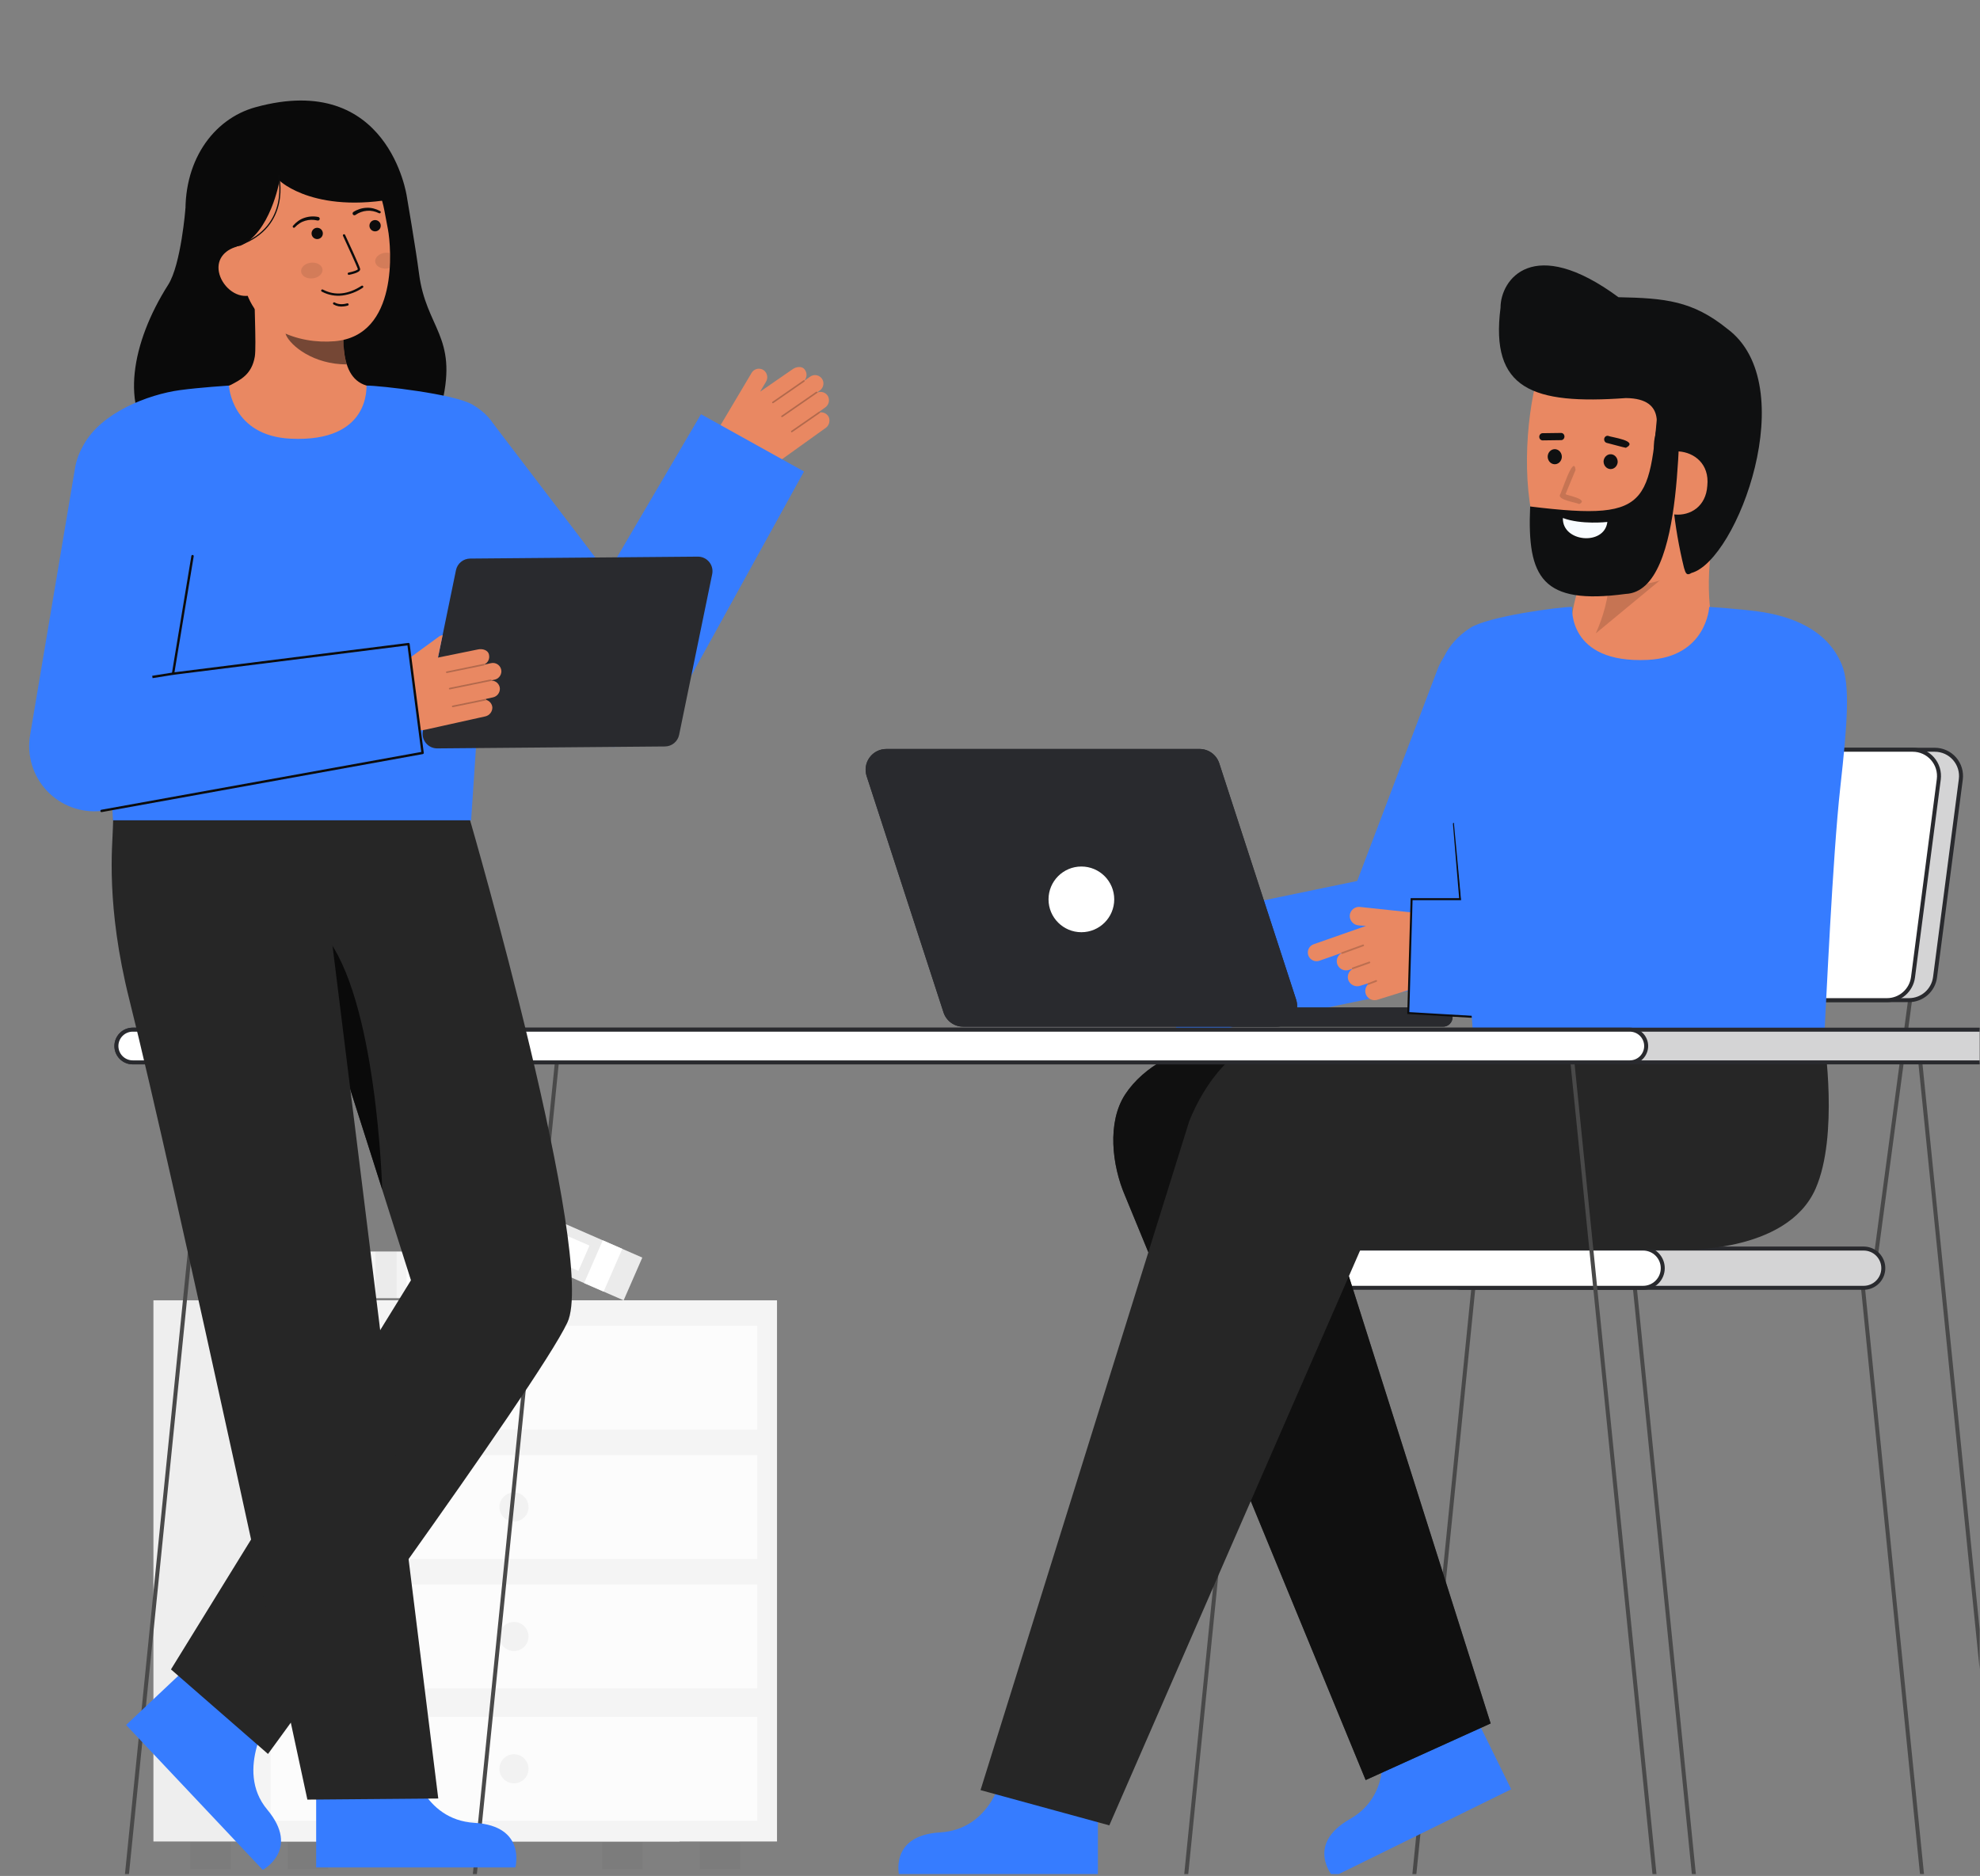 <svg viewBox="0 0 992 940" fill="none" xmlns="http://www.w3.org/2000/svg">
<rect x="0" y="0" width="992" height="940" fill="#808080" stroke="none"/>
<g clip-path="url(#clip0_608_118)">
<path d="M257.729 627.099H177.403V650.471H257.729V627.099Z" fill="#F4F4F4"/>
<path opacity="0.05" d="M198.715 627.099H188.19V650.471H198.715V627.099Z" fill="#292A2E"/>
<path d="M247.465 632.179H203.701V646.029H247.465V632.179Z" fill="white"/>
<path d="M321.8 630.148L247.163 597.549L237.808 618.968L312.445 651.566L321.8 630.148Z" fill="#F4F4F4"/>
<path opacity="0.05" d="M321.8 630.148L247.163 597.549L237.808 618.968L312.445 651.566L321.8 630.148Z" fill="#292A2E"/>
<path d="M311.777 625.77L301.997 621.499L292.642 642.917L302.422 647.188L311.777 625.77Z" fill="white"/>
<path d="M295.331 624.13L254.667 606.369L249.123 619.062L289.787 636.822L295.331 624.13Z" fill="white"/>
<path opacity="0.05" d="M321.94 923.175H301.754V936.656H321.94V923.175Z" fill="#292A2E"/>
<path opacity="0.05" d="M115.56 923.175H95.374V936.656H115.56V923.175Z" fill="#292A2E"/>
<path d="M340.444 651.567H76.87V922.719H340.444V651.567Z" fill="#F4F4F4"/>
<path opacity="0.03" d="M340.444 651.567H76.87V922.719H340.444V651.567Z" fill="#292A2E"/>
<path d="M389.288 651.567H125.714V922.719H389.288V651.567Z" fill="#F4F4F4"/>
<path opacity="0.05" d="M370.784 923.175H350.598V936.656H370.784V923.175Z" fill="#292A2E"/>
<path opacity="0.05" d="M164.404 923.175H144.218V936.656H164.404V923.175Z" fill="#292A2E"/>
<path opacity="0.7" d="M379.395 664.266H135.609V716.36H379.395V664.266Z" fill="white"/>
<path opacity="0.7" d="M379.395 729.111H135.609V781.205H379.395V729.111Z" fill="white"/>
<path opacity="0.7" d="M379.395 793.954H135.609V846.048H379.395V793.954Z" fill="white"/>
<path opacity="0.05" d="M257.502 697.602C261.528 697.602 264.791 694.339 264.791 690.313C264.791 686.288 261.528 683.024 257.502 683.024C253.476 683.024 250.213 686.288 250.213 690.313C250.213 694.339 253.476 697.602 257.502 697.602Z" fill="#292A2E"/>
<path opacity="0.05" d="M257.502 762.447C261.528 762.447 264.791 759.184 264.791 755.158C264.791 751.133 261.528 747.869 257.502 747.869C253.476 747.869 250.213 751.133 250.213 755.158C250.213 759.184 253.476 762.447 257.502 762.447Z" fill="#292A2E"/>
<path opacity="0.05" d="M257.502 827.291C261.528 827.291 264.791 824.028 264.791 820.002C264.791 815.977 261.528 812.713 257.502 812.713C253.476 812.713 250.213 815.977 250.213 820.002C250.213 824.028 253.476 827.291 257.502 827.291Z" fill="#292A2E"/>
<path opacity="0.7" d="M379.395 860.26H135.609V912.354H379.395V860.26Z" fill="white"/>
<path opacity="0.05" d="M257.502 893.596C261.528 893.596 264.791 890.333 264.791 886.307C264.791 882.282 261.528 879.018 257.502 879.018C253.476 879.018 250.213 882.282 250.213 886.307C250.213 890.333 253.476 893.596 257.502 893.596Z" fill="#292A2E"/>
<path d="M856.168 295.548C856.032 289.618 856.321 283.688 857.034 277.78C847.314 276.466 809.551 271.398 799.164 270C801.171 275.154 782.482 301 788.299 324.96C785.547 328.845 781.697 332.266 777 335H868C862.358 327.956 856.563 315.813 856.168 295.548Z" fill="#E98862"/>
<path opacity="0.15" d="M799.507 317.368L832.006 290.484L806.481 290.198C805.742 299.645 803.377 308.86 799.507 317.368Z" fill="black"/>
<path d="M868.206 248.19C863.223 287.968 827.734 296.481 795.761 293.51C752.932 289.713 761.405 184.427 781.737 163.971C802.069 143.515 861.754 156.47 869.005 190.678C872.758 208.369 870.785 232.09 868.206 248.19Z" fill="#E98862"/>
<path d="M751.781 154.196C751.754 140.163 767.977 117.317 810.864 148.927C834.387 149.39 848.028 150.743 865.334 164.704C903.365 192.783 870.314 280.873 847.436 287.097C845.095 288.604 844.527 287.378 843.714 284.564C841.16 274.163 839.332 263.57 838.246 252.874C836.848 241.754 827.606 234.684 828.723 221.367C829.114 216.712 836.047 199.656 814.589 199.463C767.749 202.844 746.534 195.017 751.781 154.196Z" fill="#0F1011"/>
<path d="M825.4 240.713C823.521 261.717 854.074 264.428 855.382 243.361C857.632 221.676 824.929 220.138 825.4 240.713Z" fill="#E98862"/>
<path d="M832.007 189.121L843.085 193.506C839.706 203.546 845.668 296.314 814.459 297.606C772.571 303.214 765.056 289.536 766.624 253.787C830.785 261.656 825.981 251.722 832.007 189.121Z" fill="#0F1011"/>
<path d="M803.408 231.012C803.361 232.008 803.675 232.984 804.282 233.734C804.89 234.485 805.743 234.95 806.663 235.031C807.582 235.112 808.494 234.803 809.206 234.17C809.918 233.536 810.374 232.628 810.477 231.637C810.524 230.641 810.211 229.665 809.603 228.915C808.996 228.165 808.142 227.7 807.223 227.618C806.304 227.537 805.392 227.846 804.679 228.48C803.967 229.113 803.511 230.021 803.408 231.012V231.012Z" fill="#0F1011"/>
<path d="M775.414 228.529C775.351 229.535 775.657 230.527 776.265 231.291C776.873 232.055 777.735 232.529 778.664 232.612C779.593 232.694 780.515 232.378 781.231 231.731C781.946 231.085 782.397 230.16 782.486 229.156C782.549 228.151 782.244 227.158 781.636 226.394C781.028 225.63 780.166 225.156 779.236 225.073C778.307 224.991 777.385 225.307 776.67 225.954C775.955 226.6 775.504 227.525 775.414 228.529V228.529Z" fill="#0F1011"/>
<path d="M772.804 220.668C772.804 220.668 782.212 220.538 782.222 220.541C782.653 220.518 783.06 220.315 783.355 219.975C783.651 219.635 783.814 219.184 783.808 218.717C783.803 218.25 783.63 217.804 783.326 217.472C783.023 217.14 782.612 216.948 782.18 216.937L772.782 217.064C772.351 217.085 771.944 217.285 771.647 217.624C771.35 217.962 771.186 218.411 771.189 218.878C771.191 219.344 771.361 219.791 771.663 220.125C771.964 220.459 772.373 220.653 772.804 220.668V220.668Z" fill="#0F1011"/>
<path d="M814.602 224.372C821.35 220.829 807.206 219.116 805.722 218.407C805.297 218.307 804.852 218.392 804.483 218.642C804.114 218.893 803.85 219.29 803.748 219.748C803.646 220.206 803.715 220.689 803.938 221.094C804.162 221.498 804.522 221.792 804.944 221.912C805.407 221.976 814.122 224.406 814.602 224.372Z" fill="#0F1011"/>
<g opacity="0.15">
<path d="M791.191 252.604C796.225 250.152 785.314 248.285 784.334 247.618L789.381 235.463C788.451 227.207 782.145 247.526 781.545 247.907C780.392 250.589 790.094 251.794 791.191 252.604Z" fill="black"/>
</g>
<path d="M805.301 261.54C805.301 261.54 792.203 263.033 783.018 259.564C782.638 271.738 803.873 273.576 805.301 261.54Z" fill="#F8FCFF"/>
<path d="M962.101 940.674L964.065 940.296L933.369 635.265L931.405 635.643L962.101 940.674Z" fill="#494949"/>
<path d="M847.803 940.674L849.767 940.296L819.072 635.265L817.108 635.643L847.803 940.674Z" fill="#494949"/>
<path d="M595.155 940.674L593.191 940.296L623.887 635.265L625.851 635.643L595.155 940.674Z" fill="#494949"/>
<path d="M709.453 940.674L707.489 940.296L738.184 635.265L740.148 635.643L709.453 940.674Z" fill="#494949"/>
<path d="M750.153 501.012L732.221 635.316L734.203 635.581L752.135 501.277L750.153 501.012Z" fill="#494949"/>
<path d="M955.975 501.011L938.043 635.315L940.025 635.58L957.957 501.276L955.975 501.011Z" fill="#494949"/>
<path d="M732.401 645.289H933.721C939.152 645.289 943.556 640.886 943.556 635.454V635.453C943.556 630.021 939.152 625.618 933.721 625.618H732.401C726.969 625.618 722.566 630.021 722.566 635.453V635.454C722.566 640.886 726.969 645.289 732.401 645.289Z" fill="#292A2E"/>
<path opacity="0.8" d="M732.401 645.289H933.721C939.152 645.289 943.556 640.886 943.556 635.454V635.453C943.556 630.021 939.152 625.618 933.721 625.618H732.401C726.969 625.618 722.566 630.021 722.566 635.453V635.454C722.566 640.886 726.969 645.289 732.401 645.289Z" fill="white"/>
<path d="M721.565 635.458C721.568 632.585 722.71 629.83 724.741 627.798C726.772 625.765 729.527 624.622 732.4 624.619H933.72C936.594 624.619 939.35 625.761 941.382 627.793C943.414 629.825 944.555 632.581 944.555 635.454C944.555 638.328 943.414 641.084 941.382 643.116C939.35 645.148 936.594 646.289 933.72 646.289H732.4C729.529 646.286 726.775 645.144 724.744 643.113C722.713 641.083 721.57 638.33 721.565 635.458ZM732.4 626.623C730.057 626.623 727.81 627.554 726.153 629.211C724.496 630.868 723.565 633.115 723.565 635.458C723.565 637.801 724.496 640.049 726.153 641.705C727.81 643.362 730.057 644.293 732.4 644.293H933.72C936.064 644.293 938.311 643.362 939.968 641.705C941.625 640.049 942.555 637.801 942.555 635.458C942.555 633.115 941.625 630.868 939.968 629.211C938.311 627.554 936.064 626.623 933.72 626.623H732.4Z" fill="#292A2E"/>
<path d="M621.906 645.289H823.226C828.657 645.289 833.061 640.886 833.061 635.454V635.453C833.061 630.021 828.657 625.618 823.226 625.618H621.906C616.474 625.618 612.071 630.021 612.071 635.453V635.454C612.071 640.886 616.474 645.289 621.906 645.289Z" fill="white"/>
<path d="M611.069 635.458C611.073 632.585 612.216 629.831 614.247 627.8C616.278 625.769 619.033 624.626 621.905 624.623H823.225C826.099 624.623 828.855 625.765 830.887 627.797C832.919 629.829 834.06 632.584 834.06 635.458C834.06 638.332 832.919 641.088 830.887 643.12C828.855 645.152 826.099 646.293 823.225 646.293H621.905C619.033 646.29 616.279 645.147 614.247 643.116C612.216 641.085 611.073 638.331 611.069 635.458ZM621.905 626.623C619.562 626.623 617.315 627.554 615.658 629.211C614.001 630.868 613.07 633.115 613.07 635.458C613.07 637.801 614.001 640.048 615.658 641.705C617.315 643.362 619.562 644.293 621.905 644.293H823.225C825.569 644.293 827.816 643.362 829.473 641.705C831.13 640.048 832.06 637.801 832.06 635.458C832.06 633.115 831.13 630.868 829.473 629.211C827.816 627.554 825.569 626.623 823.225 626.623H621.905Z" fill="#292A2E"/>
<path d="M761.189 501.149H956.436C959.628 501.149 962.711 499.988 965.11 497.881C967.509 495.775 969.059 492.868 969.471 489.702L982.385 390.522C982.627 388.668 982.47 386.784 981.925 384.996C981.381 383.207 980.461 381.556 979.227 380.151C977.994 378.746 976.475 377.621 974.772 376.85C973.069 376.079 971.221 375.68 969.351 375.68H774.1C770.908 375.68 767.825 376.842 765.426 378.949C763.027 381.055 761.477 383.963 761.065 387.128L748.15 486.307C747.909 488.161 748.066 490.046 748.61 491.835C749.155 493.623 750.076 495.275 751.31 496.68C752.544 498.085 754.063 499.21 755.767 499.981C757.471 500.751 759.319 501.15 761.189 501.149Z" fill="#292A2E"/>
<path opacity="0.8" d="M761.189 501.149H956.436C959.628 501.149 962.711 499.988 965.11 497.881C967.509 495.775 969.059 492.868 969.471 489.702L982.385 390.522C982.627 388.668 982.47 386.784 981.925 384.996C981.381 383.207 980.461 381.556 979.227 380.151C977.994 378.746 976.475 377.621 974.772 376.85C973.069 376.079 971.221 375.68 969.351 375.68H774.1C770.908 375.68 767.825 376.842 765.426 378.949C763.027 381.055 761.477 383.963 761.065 387.128L748.15 486.307C747.909 488.161 748.066 490.046 748.61 491.835C749.155 493.623 750.076 495.275 751.31 496.68C752.544 498.085 754.063 499.21 755.767 499.981C757.471 500.751 759.319 501.15 761.189 501.149Z" fill="white"/>
<path d="M750.561 497.338C749.233 495.827 748.243 494.05 747.657 492.126C747.071 490.201 746.902 488.174 747.161 486.179L760.076 386.999C760.527 383.596 762.196 380.472 764.775 378.207C767.354 375.941 770.667 374.688 774.1 374.68H969.351C971.363 374.68 973.351 375.109 975.184 375.939C977.017 376.768 978.652 377.979 979.979 379.491C981.307 381.003 982.296 382.78 982.882 384.704C983.468 386.629 983.637 388.656 983.377 390.651L970.462 489.831C970.012 493.234 968.342 496.359 965.762 498.624C963.183 500.889 959.869 502.142 956.436 502.149H761.189C759.177 502.149 757.189 501.72 755.356 500.89C753.523 500.061 751.889 498.85 750.561 497.338ZM774.1 376.68C771.153 376.688 768.309 377.764 766.095 379.709C763.881 381.654 762.448 384.337 762.061 387.258L749.146 486.438C748.923 488.151 749.068 489.892 749.571 491.544C750.074 493.196 750.924 494.722 752.064 496.02C753.204 497.318 754.607 498.357 756.181 499.07C757.754 499.782 759.462 500.15 761.189 500.15H956.436C959.384 500.144 962.229 499.069 964.444 497.124C966.658 495.179 968.092 492.496 968.479 489.574L981.393 390.394C981.616 388.681 981.471 386.941 980.968 385.288C980.465 383.636 979.616 382.11 978.476 380.812C977.336 379.514 975.933 378.474 974.359 377.762C972.786 377.05 971.078 376.681 969.351 376.681L774.1 376.68Z" fill="#292A2E"/>
<path d="M750.149 501.149H945.401C948.593 501.149 951.676 499.988 954.075 497.881C956.474 495.775 958.024 492.868 958.436 489.702L971.351 390.522C971.592 388.668 971.435 386.784 970.891 384.996C970.346 383.207 969.426 381.556 968.193 380.151C966.959 378.746 965.44 377.621 963.737 376.85C962.034 376.079 960.186 375.68 958.316 375.68H763.064C759.872 375.68 756.789 376.842 754.39 378.949C751.992 381.055 750.442 383.963 750.03 387.128L737.115 486.307C736.874 488.161 737.03 490.045 737.575 491.833C738.119 493.622 739.039 495.274 740.273 496.678C741.506 498.083 743.025 499.208 744.728 499.979C746.431 500.75 748.28 501.149 750.149 501.149Z" fill="white"/>
<path d="M739.521 497.338C738.193 495.827 737.203 494.05 736.617 492.125C736.031 490.201 735.862 488.174 736.121 486.179L749.036 386.999C749.487 383.596 751.157 380.472 753.736 378.206C756.315 375.941 759.629 374.688 763.062 374.68H958.311C960.323 374.68 962.311 375.109 964.144 375.939C965.977 376.768 967.611 377.979 968.939 379.491C970.266 381.003 971.256 382.78 971.842 384.704C972.428 386.629 972.597 388.656 972.337 390.651L959.423 489.831C958.972 493.234 957.303 496.357 954.724 498.622C952.146 500.887 948.833 502.14 945.401 502.149H750.149C748.137 502.149 746.149 501.72 744.316 500.89C742.483 500.061 740.848 498.85 739.521 497.338ZM763.064 376.68C760.116 376.687 757.271 377.763 755.056 379.708C752.842 381.653 751.408 384.336 751.021 387.258L738.106 486.438C737.883 488.151 738.028 489.892 738.531 491.544C739.034 493.196 739.884 494.722 741.024 496.02C742.164 497.318 743.567 498.357 745.141 499.07C746.714 499.782 748.422 500.15 750.149 500.15H945.401C948.348 500.144 951.194 499.069 953.408 497.124C955.623 495.179 957.057 492.496 957.444 489.574L970.359 390.395C970.582 388.682 970.437 386.942 969.934 385.289C969.431 383.637 968.581 382.111 967.441 380.813C966.301 379.515 964.898 378.475 963.324 377.762C961.751 377.05 960.043 376.681 958.316 376.681L763.064 376.68Z" fill="#292A2E"/>
<path d="M502.375 888.835C502.375 888.835 497.013 916.628 470.991 918.177C444.969 919.726 450.611 940.457 450.611 940.457H550.055V890.773L502.375 888.835Z" fill="#367CFF"/>
<path d="M691.563 871.287C691.563 871.287 699.02 898.593 676.353 911.47C653.686 924.347 667.9 940.458 667.9 940.458L757.133 896.558L735.2 851.979L691.563 871.287Z" fill="#367CFF"/>
<path d="M746.831 863.574L671.581 626.184H807.981C835.381 626.184 846.803 602.949 846.803 575.551C846.803 548.153 819.868 524.135 792.469 524.135H608.379C591.668 524.135 572.93 534.355 563.759 548.325C554.588 562.295 557.066 583.942 563.711 599.276L684.211 891.943" fill="#262626"/>
<path opacity="0.8" d="M746.831 863.574L671.581 626.184H807.981C835.381 626.184 846.803 602.949 846.803 575.551C846.803 548.153 819.868 524.135 792.469 524.135H608.379C591.668 524.135 572.93 534.355 563.759 548.325C554.588 562.295 557.066 583.942 563.711 599.276L684.211 891.943" fill="#0A0A0A"/>
<path d="M555.774 914.646L681.593 626.184L846.802 626.173C885.513 623.138 903.242 601.923 902.678 574.531C902.122 547.486 888.428 520.773 861.505 520.773H638.836C618.916 521.182 603.244 543.196 595.854 561.698L491.254 896.986" fill="#262626"/>
<path d="M913.949 521.104C913.949 521.104 921.286 568.95 909.656 595.551C895.137 628.761 840.709 626.174 840.709 626.174L843.776 520.774L913.949 521.104Z" fill="#262626"/>
<path d="M591.121 520.163L707.821 495.981C712.683 494.974 717.214 492.756 720.992 489.533C724.77 486.31 727.675 482.186 729.437 477.543L775.337 356.59C776.734 352.96 777.401 349.09 777.298 345.201C777.196 341.313 776.326 337.483 774.739 333.932C773.152 330.381 770.879 327.178 768.05 324.508C765.222 321.837 761.893 319.752 758.257 318.372C754.62 316.992 750.747 316.344 746.859 316.466C742.971 316.587 739.145 317.475 735.602 319.079C732.058 320.683 728.866 322.972 726.21 325.813C723.553 328.655 721.484 331.993 720.122 335.636L679.97 441.436L579.138 462.333C579.138 462.333 589.101 520.582 591.121 520.163Z" fill="#367CFF"/>
<path d="M733 468.017H733.042C733.174 468.006 733.296 467.943 733.382 467.842C733.467 467.74 733.509 467.609 733.498 467.477L728.94 412.723C728.936 412.657 728.919 412.593 728.89 412.534C728.86 412.474 728.819 412.422 728.769 412.379C728.718 412.336 728.66 412.304 728.597 412.285C728.533 412.265 728.467 412.259 728.401 412.266C728.336 412.272 728.272 412.29 728.214 412.32C728.155 412.35 728.103 412.391 728.061 412.442C728.018 412.492 727.986 412.55 727.966 412.612C727.946 412.675 727.939 412.741 727.944 412.806L732.5 467.558C732.51 467.684 732.568 467.801 732.66 467.886C732.753 467.971 732.874 468.018 733 468.017Z" fill="#0C0C0C"/>
<path d="M649.377 500.879L610.853 382.458C610.177 380.378 608.86 378.564 607.09 377.278C605.32 375.992 603.188 375.298 601 375.297H444.044C442.408 375.297 440.795 375.684 439.338 376.427C437.88 377.17 436.619 378.248 435.657 379.571C434.696 380.895 434.061 382.428 433.806 384.044C433.55 385.66 433.681 387.314 434.187 388.869L472.712 507.292C473.389 509.374 474.707 511.187 476.478 512.473C478.249 513.759 480.381 514.452 482.569 514.451H639.52C641.156 514.451 642.769 514.064 644.227 513.321C645.685 512.578 646.946 511.501 647.908 510.177C648.869 508.853 649.503 507.321 649.759 505.705C650.014 504.089 649.884 502.435 649.377 500.879Z" fill="#292A2E"/>
<path d="M649.377 500.879L610.853 382.458C610.177 380.378 608.86 378.564 607.09 377.278C605.32 375.992 603.188 375.298 601 375.297H444.044C442.408 375.297 440.795 375.684 439.338 376.427C437.88 377.17 436.619 378.248 435.657 379.571C434.696 380.895 434.061 382.428 433.806 384.044C433.55 385.66 433.681 387.314 434.187 388.869L472.712 507.292C473.389 509.374 474.707 511.187 476.478 512.473C478.249 513.759 480.381 514.452 482.569 514.451H639.52C641.156 514.451 642.769 514.064 644.227 513.321C645.685 512.578 646.946 511.501 647.908 510.177C648.869 508.853 649.503 507.321 649.759 505.705C650.014 504.089 649.884 502.435 649.377 500.879Z" fill="#292A2E"/>
<path d="M723.015 504.848H617.951C615.333 504.848 613.211 506.971 613.211 509.588V509.71C613.211 512.328 615.333 514.45 617.951 514.45H723.015C725.633 514.45 727.755 512.328 727.755 509.71V509.588C727.755 506.971 725.633 504.848 723.015 504.848Z" fill="#292A2E"/>
<path d="M723.015 504.848H617.951C615.333 504.848 613.211 506.971 613.211 509.588V509.71C613.211 512.328 615.333 514.45 617.951 514.45H723.015C725.633 514.45 727.755 512.328 727.755 509.71V509.588C727.755 506.971 725.633 504.848 723.015 504.848Z" fill="#292A2E"/>
<path d="M541.782 467.112C550.873 467.112 558.243 459.743 558.243 450.651C558.243 441.56 550.873 434.19 541.782 434.19C532.691 434.19 525.321 441.56 525.321 450.651C525.321 459.743 532.691 467.112 541.782 467.112Z" fill="white"/>
<path d="M658.159 473.138L684.38 463.947L680.616 463.687C679.403 463.579 678.275 463.014 677.462 462.107C676.649 461.2 676.211 460.017 676.236 458.799C676.271 458.171 676.434 457.557 676.714 456.994C676.994 456.43 677.386 455.93 677.866 455.523C678.346 455.117 678.903 454.812 679.505 454.628C680.106 454.444 680.739 454.384 681.364 454.452L727.755 459.382L726.55 474.29C726.176 478.92 724.427 483.333 721.528 486.963C718.63 490.593 714.713 493.275 710.28 494.664L690.19 500.922C689.153 501.268 688.028 501.244 687.005 500.856C685.983 500.467 685.127 499.737 684.581 498.789C684.107 497.923 683.922 496.928 684.053 495.949C684.183 494.97 684.624 494.059 685.309 493.348C685.248 493.303 685.2 493.243 685.17 493.173C685.146 493.107 685.139 493.036 685.149 492.966C685.159 492.896 685.186 492.83 685.228 492.773L681.528 493.934C680.373 494.322 679.114 494.257 678.005 493.752C676.896 493.247 676.021 492.34 675.555 491.214C675.175 490.193 675.167 489.071 675.532 488.044C675.898 487.018 676.615 486.153 677.555 485.603C677.512 485.58 677.473 485.549 677.441 485.511L675.919 485.988C674.881 486.337 673.754 486.315 672.729 485.927C671.705 485.539 670.847 484.808 670.3 483.858C669.725 482.808 669.579 481.576 669.892 480.42C670.205 479.264 670.953 478.274 671.98 477.658C671.972 477.628 671.967 477.596 671.966 477.564L661.046 481.392C660.505 481.582 659.931 481.663 659.359 481.631C658.786 481.599 658.225 481.455 657.708 481.206C656.664 480.704 655.862 479.808 655.479 478.714C655.096 477.621 655.163 476.42 655.665 475.376C656.167 474.332 657.064 473.53 658.157 473.147L658.159 473.138Z" fill="#E98862"/>
<path opacity="0.2" d="M672.4 477.982C672.451 477.982 672.501 477.973 672.549 477.956L683.111 474.115C683.165 474.095 683.214 474.065 683.256 474.027C683.298 473.988 683.332 473.941 683.356 473.889C683.38 473.837 683.394 473.781 683.396 473.724C683.398 473.667 683.389 473.61 683.37 473.556C683.35 473.502 683.32 473.453 683.281 473.411C683.243 473.369 683.196 473.335 683.144 473.311C683.092 473.287 683.036 473.273 682.979 473.271C682.922 473.269 682.864 473.277 682.811 473.297L672.248 477.138C672.151 477.173 672.071 477.241 672.019 477.329C671.968 477.418 671.95 477.522 671.968 477.623C671.985 477.724 672.038 477.815 672.117 477.881C672.195 477.946 672.294 477.982 672.397 477.982H672.4Z" fill="#0A0A0A"/>
<path opacity="0.2" d="M677.737 485.658C677.787 485.658 677.837 485.65 677.883 485.633L686.208 482.678C686.263 482.66 686.314 482.631 686.358 482.593C686.402 482.555 686.438 482.509 686.463 482.457C686.489 482.405 686.504 482.348 686.507 482.29C686.51 482.232 686.502 482.174 686.483 482.12C686.464 482.065 686.434 482.015 686.395 481.972C686.356 481.929 686.308 481.895 686.256 481.87C686.203 481.846 686.146 481.832 686.088 481.83C686.03 481.828 685.973 481.838 685.918 481.858L677.592 484.813C677.496 484.847 677.414 484.915 677.362 485.003C677.311 485.092 677.292 485.196 677.309 485.297C677.326 485.398 677.379 485.49 677.457 485.556C677.536 485.622 677.635 485.658 677.737 485.658Z" fill="#0A0A0A"/>
<path opacity="0.2" d="M685.577 493.458C685.63 493.458 685.683 493.448 685.732 493.429L689.632 491.942C689.74 491.901 689.827 491.819 689.874 491.713C689.921 491.608 689.925 491.488 689.883 491.38C689.842 491.272 689.76 491.185 689.654 491.138C689.549 491.091 689.429 491.088 689.321 491.129L685.421 492.617C685.327 492.654 685.248 492.722 685.198 492.811C685.149 492.899 685.131 493.002 685.15 493.102C685.168 493.202 685.221 493.292 685.299 493.357C685.377 493.422 685.475 493.458 685.576 493.458H685.577Z" fill="#0A0A0A"/>
<path d="M707.223 450.558L817.223 450.484L858.839 348.972L920.916 375.072L868.994 495.552L868.487 496.752C865.946 502.608 861.668 507.542 856.23 510.885C850.792 514.229 844.459 515.82 838.087 515.444L705.559 507.614L707.223 450.558Z" fill="#367CFF"/>
<path d="M839.91 515.996C846.077 515.985 852.107 514.178 857.263 510.796C862.419 507.414 866.479 502.602 868.945 496.95L869.453 495.75L913.693 393.094L912.775 392.694L868.025 496.558C865.514 502.311 861.301 507.156 855.954 510.444C850.607 513.731 844.382 515.302 838.115 514.945L706.072 507.145L707.708 451.062L817.557 450.988L849.557 372.936L848.631 372.557L816.888 449.988L706.738 450.063L705.045 508.086L705.53 508.115L838.058 515.944C838.675 515.978 839.3 515.996 839.91 515.996Z" fill="#0C0C0C"/>
<path d="M726.101 387.305C727.448 403.138 737.001 501.915 738.301 521.417H913.873C914.882 503.828 918.157 429.151 921.983 394.756C925.634 361.934 926.959 343.204 922.753 333.005C915.335 315.015 896.772 308.542 880.782 306.377C871.019 305.056 856.334 304.108 856.334 304.108C856.334 304.108 855.091 329.258 825.442 330.658C785.083 332.558 787.778 304.105 787.578 304.105C781.04 304.105 745.45 308.86 736.551 314.66C723.982 322.853 720.267 334.017 720.12 344.274C719.951 356.088 724.569 369.349 726.101 387.305Z" fill="#367CFF"/>
<path d="M278.827 524.038L236.67 941.387L238.66 941.588L280.817 524.239L278.827 524.038Z" fill="#494949"/>
<path d="M962.263 524.033L960.273 524.234L1002.46 941.581L1004.45 941.379L962.263 524.033Z" fill="#494949"/>
<path d="M787.965 524.033L785.976 524.235L828.162 941.581L830.152 941.38L787.965 524.033Z" fill="#494949"/>
<path d="M104.529 524.037L62.372 941.386L64.362 941.587L106.519 524.238L104.529 524.037Z" fill="#494949"/>
<path d="M66.512 532.329L997.515 532.329C1002.04 532.329 1005.71 528.661 1005.71 524.136C1005.71 519.61 1002.04 515.942 997.515 515.942L66.512 515.942C61.987 515.942 58.318 519.61 58.318 524.136C58.318 528.661 61.987 532.329 66.512 532.329Z" fill="#292A2E"/>
<path opacity="0.8" d="M66.512 532.329L997.515 532.329C1002.04 532.329 1005.71 528.661 1005.71 524.136C1005.71 519.61 1002.04 515.942 997.515 515.942L66.512 515.942C61.987 515.942 58.318 519.61 58.318 524.136C58.318 528.661 61.987 532.329 66.512 532.329Z" fill="white"/>
<path d="M57.317 524.135C57.319 521.697 58.288 519.36 60.012 517.636C61.736 515.912 64.073 514.943 66.511 514.941H997.511C999.95 514.941 1002.29 515.91 1004.01 517.634C1005.74 519.358 1006.71 521.697 1006.71 524.135C1006.71 526.574 1005.74 528.912 1004.01 530.636C1002.29 532.361 999.95 533.329 997.511 533.329H66.511C64.073 533.328 61.736 532.358 60.012 530.635C58.288 528.911 57.319 526.573 57.317 524.135ZM66.511 516.941C64.603 516.941 62.774 517.699 61.425 519.048C60.075 520.397 59.317 522.227 59.317 524.135C59.317 526.043 60.075 527.873 61.425 529.222C62.774 530.571 64.603 531.329 66.511 531.329H997.511C999.419 531.329 1001.25 530.571 1002.6 529.222C1003.95 527.873 1004.71 526.043 1004.71 524.135C1004.71 522.227 1003.95 520.397 1002.6 519.048C1001.25 517.699 999.419 516.941 997.511 516.941H66.511Z" fill="#292A2E"/>
<path d="M66.512 532.329L816.554 532.329C821.079 532.329 824.748 528.661 824.748 524.136C824.748 519.61 821.079 515.942 816.554 515.942L66.512 515.942C61.987 515.942 58.318 519.61 58.318 524.136C58.318 528.661 61.987 532.329 66.512 532.329Z" fill="white"/>
<path d="M57.317 524.135C57.319 521.697 58.288 519.36 60.012 517.636C61.736 515.912 64.073 514.943 66.511 514.941H816.554C818.993 514.941 821.331 515.91 823.055 517.634C824.78 519.358 825.748 521.697 825.748 524.135C825.748 526.574 824.78 528.912 823.055 530.636C821.331 532.361 818.993 533.329 816.554 533.329H66.511C64.073 533.328 61.736 532.358 60.012 530.635C58.288 528.911 57.319 526.573 57.317 524.135ZM66.511 516.941C64.603 516.941 62.774 517.699 61.425 519.048C60.075 520.397 59.317 522.227 59.317 524.135C59.317 526.043 60.075 527.873 61.425 529.222C62.774 530.571 64.603 531.329 66.511 531.329H816.554C818.462 531.329 820.292 530.571 821.641 529.222C822.99 527.873 823.748 526.043 823.748 524.135C823.748 522.227 822.99 520.397 821.641 519.048C820.292 517.699 818.462 516.941 816.554 516.941H66.511Z" fill="#292A2E"/>
<path d="M136.034 858.8C136.034 858.8 117.097 886.671 133.881 906.737C150.665 926.803 131.645 936.955 131.645 936.955L63.183 864.346L99.457 830.141L136.034 858.8Z" fill="#367CFF"/>
<path d="M235.414 410.676C235.414 410.676 299.337 630.537 284.271 662.676C269.459 694.276 134.271 878.867 134.271 878.867L85.654 836.5L205.893 641.506C205.893 641.506 170.3 528.9 151.057 469.845C139.457 434.245 119.939 435.379 118.085 397.983L235.414 410.676Z" fill="#262626"/>
<path d="M164.635 658.526L180.448 640.519L176.332 746.223L158.708 762.974L164.635 658.526Z" fill="#0A0A0A"/>
<path d="M162.016 503.69C162.016 503.69 154.445 458.749 162.542 468.375C188.871 499.675 191.492 595.993 191.492 595.993L162.016 503.69Z" fill="#0A0A0A"/>
<path d="M206.248 883.943C206.248 883.943 211.629 911.834 237.748 913.388C263.867 914.942 258.199 935.746 258.199 935.746H158.4V885.888L206.248 883.943Z" fill="#367CFF"/>
<path d="M57.249 405.167C57.249 405.167 56.807 403.112 56.549 415.128C56.364 423.613 52.918 453.646 64.832 501.016C87.15 589.767 154 901.743 154 901.743L219.575 901.192L157.735 402.44L57.249 405.167Z" fill="#262626"/>
<path d="M56.234 405.527L56.02 405.539C56.02 405.539 56.175 401.408 56.234 405.527Z" fill="#333333"/>
<path d="M415.191 208.936C414.797 208.155 414.169 207.515 413.396 207.105C412.622 206.696 411.74 206.536 410.872 206.649C410.88 206.572 410.863 206.494 410.824 206.427C410.784 206.375 410.731 206.335 410.67 206.31C410.609 206.285 410.542 206.277 410.477 206.286L413.407 204.186C414.283 203.586 414.912 202.689 415.178 201.661C415.445 200.633 415.331 199.544 414.857 198.594C414.358 197.67 413.534 196.965 412.544 196.615C411.554 196.265 410.469 196.295 409.5 196.7C409.507 196.659 409.479 196.619 409.473 196.577L410.673 195.714C411.497 195.145 412.098 194.31 412.376 193.348C412.654 192.387 412.591 191.359 412.198 190.439C411.94 189.867 411.558 189.36 411.08 188.953C410.602 188.547 410.039 188.252 409.433 188.089C408.827 187.927 408.193 187.901 407.575 188.013C406.958 188.125 406.373 188.373 405.863 188.739L403.086 190.73C403.078 190.713 403.086 190.694 403.075 190.679C403.064 190.664 403.034 190.658 403.018 190.641C403.656 189.924 404.031 189.011 404.081 188.052C404.132 187.094 403.856 186.147 403.297 185.366C401.986 183.256 398.959 183.687 397.163 184.974L380.815 196.267L383.737 191.347C384.326 190.4 384.533 189.266 384.317 188.172C384.101 187.079 383.478 186.108 382.574 185.456C382.096 185.136 381.557 184.916 380.991 184.811C380.425 184.706 379.844 184.717 379.282 184.844C378.721 184.971 378.191 185.211 377.726 185.55C377.26 185.888 376.868 186.318 376.574 186.813L360.627 213.67C358.755 216.821 358.186 220.577 359.04 224.142C359.894 227.706 362.104 230.796 365.2 232.757C368.791 235.031 372.98 236.181 377.229 236.059C381.478 235.937 385.593 234.548 389.048 232.072L413.736 214.377C414.556 213.767 415.146 212.897 415.41 211.91C415.674 210.922 415.597 209.874 415.191 208.936Z" fill="#E98862"/>
<g opacity="0.25">
<path d="M386.912 201.886C386.972 201.969 387.062 202.025 387.163 202.042C387.264 202.059 387.367 202.036 387.451 201.978L402.984 191.219C403.026 191.19 403.062 191.152 403.09 191.109C403.118 191.066 403.137 191.018 403.146 190.967C403.155 190.916 403.154 190.865 403.143 190.814C403.133 190.764 403.112 190.717 403.083 190.674C403.053 190.632 403.016 190.596 402.973 190.568C402.93 190.541 402.881 190.521 402.831 190.512C402.78 190.503 402.728 190.504 402.678 190.515C402.628 190.526 402.58 190.547 402.538 190.576L387.005 201.335C386.963 201.364 386.927 201.401 386.899 201.444C386.871 201.487 386.852 201.536 386.842 201.586C386.833 201.637 386.834 201.689 386.845 201.739C386.855 201.789 386.876 201.837 386.905 201.879L386.912 201.886Z" fill="#0C0C0C"/>
</g>
<g opacity="0.25">
<path d="M391.469 208.868C391.529 208.95 391.619 209.006 391.72 209.023C391.82 209.04 391.924 209.017 392.008 208.959L409.343 196.952C409.385 196.923 409.421 196.885 409.449 196.842C409.477 196.799 409.496 196.751 409.505 196.701C409.515 196.65 409.514 196.598 409.503 196.548C409.492 196.498 409.472 196.45 409.443 196.408C409.381 196.325 409.291 196.269 409.19 196.251C409.089 196.232 408.985 196.253 408.899 196.308L391.564 208.315C391.521 208.344 391.485 208.381 391.457 208.424C391.429 208.467 391.41 208.516 391.401 208.566C391.392 208.617 391.392 208.668 391.403 208.719C391.414 208.769 391.435 208.817 391.464 208.859L391.469 208.868Z" fill="#0C0C0C"/>
</g>
<g opacity="0.25">
<path d="M396.359 216.458C396.42 216.54 396.51 216.596 396.61 216.613C396.711 216.63 396.814 216.607 396.898 216.549L410.726 206.972C410.812 206.913 410.87 206.822 410.888 206.72C410.907 206.618 410.884 206.513 410.825 206.427C410.766 206.342 410.675 206.284 410.573 206.265C410.471 206.247 410.366 206.27 410.28 206.329L396.452 215.906C396.41 215.935 396.374 215.972 396.346 216.015C396.318 216.058 396.299 216.107 396.29 216.157C396.28 216.208 396.281 216.259 396.292 216.31C396.303 216.36 396.323 216.408 396.352 216.45L396.359 216.458Z" fill="#0C0C0C"/>
</g>
<path d="M351.212 207.552L304.357 287.352L247.184 212.362L199.7 255.168L280.788 360.18L281.32 360.927C284.566 365.372 288.889 368.918 293.884 371.231C298.879 373.543 304.38 374.545 309.869 374.144C315.359 373.742 320.655 371.949 325.26 368.934C329.865 365.919 333.627 361.782 336.19 356.911L402.819 236.252L351.212 207.552Z" fill="#367CFF"/>
<path d="M299.763 296.948C299.661 296.948 299.561 296.922 299.472 296.872C299.383 296.822 299.309 296.751 299.255 296.664C299.202 296.577 299.172 296.478 299.168 296.376C299.165 296.274 299.187 296.173 299.233 296.082L303.826 287.082C303.909 286.961 304.032 286.875 304.174 286.839C304.315 286.803 304.465 286.819 304.595 286.886C304.725 286.952 304.827 287.064 304.88 287.2C304.934 287.336 304.936 287.487 304.886 287.624L300.293 296.624C300.243 296.721 300.167 296.803 300.073 296.86C299.98 296.917 299.873 296.948 299.763 296.948Z" fill="#0C0C0C"/>
<path d="M243.886 286.897L242.456 312.102L243.644 312.169L245.074 286.965L243.886 286.897Z" fill="#0C0C0C"/>
<path d="M92.909 104.488C92.909 104.488 90.709 132.543 84.278 142.656C65.754 171.771 60.1 204.7 78.115 222.146C96.129 239.592 212.276 241.176 221.534 201.635C229.328 168.346 213.472 164.574 209.922 136.997C208.316 124.519 203.803 98.341 203.803 98.341" fill="#0A0A0A"/>
<path d="M191.965 195.315C191.765 195.288 189.538 232.209 146.648 228.99C116.955 226.766 106.368 195.262 105.688 195.262C108.888 194.582 114.28 193.593 115.701 192.834C120.378 190.321 126.163 187.707 127.67 178.627C128.539 173.394 127.065 146.621 127.519 141.327L173.101 151.5C172.464 162.683 168.007 188.608 183.63 193.2C186.225 193.954 189.025 194.652 191.965 195.315Z" fill="#E98862"/>
<path opacity="0.52" d="M173.736 182.6C173.023 180.299 172.563 177.927 172.365 175.526C171.865 170.047 171.965 164.53 172.665 159.073C163.401 157.822 154.674 153.998 147.474 148.036C146.628 151.162 141.974 164.819 143.262 167.79C145.701 173.405 157.143 182.6 173.736 182.6Z" fill="#0C0C0C"/>
<path d="M167.694 170.98C149.706 172.51 126.54 165.054 122.001 141.069L117.901 119.428C113.362 95.443 122.28 73.616 144.862 69.342C167.445 65.068 188.004 81.317 192.543 105.302L194.356 114.883C196.1 124.086 199.79 168.249 167.694 170.98Z" fill="#E98862"/>
<path d="M187.925 115.928C189.488 115.928 190.756 114.661 190.756 113.097C190.756 111.534 189.488 110.266 187.925 110.266C186.361 110.266 185.094 111.534 185.094 113.097C185.094 114.661 186.361 115.928 187.925 115.928Z" fill="#0C0C0C"/>
<path d="M158.923 119.801C160.486 119.801 161.754 118.533 161.754 116.97C161.754 115.406 160.486 114.139 158.923 114.139C157.359 114.139 156.092 115.406 156.092 116.97C156.092 118.533 157.359 119.801 158.923 119.801Z" fill="#0C0C0C"/>
<path d="M174.839 137.724C174.853 137.723 174.868 137.721 174.883 137.718C175.797 137.538 176.701 137.308 177.591 137.028C178.919 136.601 180.658 135.894 180.432 134.695C180.174 133.328 173.639 119.295 172.895 117.695C172.862 117.626 172.817 117.564 172.761 117.513C172.704 117.461 172.639 117.421 172.567 117.395C172.495 117.369 172.419 117.358 172.343 117.361C172.267 117.365 172.193 117.383 172.124 117.415C172.055 117.447 171.993 117.493 171.941 117.549C171.89 117.605 171.85 117.671 171.824 117.743C171.798 117.814 171.786 117.89 171.79 117.966C171.793 118.042 171.811 118.117 171.844 118.186C174.631 124.163 179.118 133.991 179.292 134.911C179.142 135.337 176.938 136.148 174.667 136.578C174.52 136.607 174.39 136.691 174.304 136.813C174.218 136.935 174.183 137.086 174.205 137.233C174.227 137.381 174.305 137.514 174.423 137.606C174.541 137.697 174.69 137.74 174.839 137.724Z" fill="#0C0C0C"/>
<path d="M171.494 148.079C175.177 147.602 178.697 146.266 181.769 144.179C181.896 144.094 181.985 143.963 182.016 143.813C182.047 143.663 182.017 143.508 181.934 143.379C181.851 143.251 181.72 143.161 181.571 143.129C181.421 143.097 181.265 143.125 181.136 143.207C174.488 147.538 167.882 148.239 162.036 145.233C161.918 145.169 161.796 145.111 161.672 145.06C161.528 145.009 161.369 145.017 161.231 145.083C161.093 145.148 160.986 145.266 160.934 145.41C160.882 145.554 160.889 145.713 160.953 145.851C161.018 145.99 161.135 146.098 161.278 146.151C161.324 146.17 161.4 146.211 161.506 146.266C164.581 147.85 168.059 148.482 171.494 148.079Z" fill="#0C0C0C"/>
<path d="M99.84 126.97L120.084 123.259C135.415 117.059 140.052 90.514 140.052 90.514C140.052 90.514 158.674 108.664 203.804 98.341C203.804 98.341 194.755 35.404 128.083 53.704C106.583 59.604 91.155 81.269 93.077 110.223C94.424 130.514 99.84 126.97 99.84 126.97Z" fill="#0A0A0A"/>
<path d="M124.787 148.111C117.924 149.411 110.972 143.121 109.673 136.258C108.374 129.395 113.221 124.558 120.084 123.258L124.49 127.187L130.69 146.993L124.787 148.111Z" fill="#E98862"/>
<path d="M177.03 106.225C179.033 104.932 181.347 104.202 183.73 104.111C184.902 104.059 186.075 104.183 187.211 104.479C188.335 104.768 189.419 105.198 190.436 105.757C190.574 105.83 190.679 105.955 190.728 106.104C190.777 106.253 190.767 106.415 190.699 106.556C190.63 106.697 190.51 106.807 190.363 106.861C190.216 106.916 190.053 106.911 189.91 106.848L189.866 106.828C188.926 106.366 187.931 106.024 186.906 105.81C185.892 105.593 184.852 105.531 183.82 105.625C181.771 105.796 179.805 106.506 178.12 107.683L178.066 107.723C177.87 107.853 177.631 107.902 177.4 107.86C177.169 107.818 176.963 107.688 176.826 107.497C176.688 107.307 176.63 107.071 176.662 106.838C176.695 106.605 176.816 106.394 177.001 106.249L177.03 106.225Z" fill="#0C0C0C"/>
<path d="M158.975 110.476C156.98 109.987 154.891 110.035 152.919 110.615C151.923 110.9 150.975 111.334 150.108 111.902C149.23 112.472 148.426 113.151 147.716 113.922L147.684 113.954C147.573 114.065 147.424 114.129 147.266 114.132C147.109 114.135 146.957 114.076 146.842 113.969C146.727 113.862 146.658 113.714 146.65 113.557C146.642 113.4 146.695 113.246 146.798 113.128C147.544 112.239 148.399 111.447 149.343 110.772C150.295 110.086 151.345 109.547 152.456 109.172C154.71 108.397 157.131 108.242 159.464 108.724C159.701 108.775 159.907 108.917 160.038 109.12C160.169 109.323 160.214 109.569 160.163 109.805C160.112 110.041 159.97 110.248 159.767 110.379C159.564 110.51 159.318 110.555 159.081 110.504L159.044 110.495L158.975 110.476Z" fill="#0C0C0C"/>
<path d="M172.278 153.525C172.945 153.448 173.605 153.314 174.25 153.125C174.323 153.104 174.391 153.069 174.451 153.021C174.511 152.974 174.56 152.915 174.597 152.848C174.634 152.781 174.657 152.708 174.666 152.633C174.674 152.557 174.668 152.48 174.647 152.407C174.626 152.334 174.591 152.265 174.543 152.206C174.496 152.146 174.437 152.097 174.37 152.06C174.303 152.023 174.23 151.999 174.154 151.991C174.079 151.982 174.002 151.989 173.929 152.01C170.048 153.127 167.841 151.647 167.748 151.583C167.622 151.494 167.466 151.46 167.314 151.486C167.163 151.513 167.028 151.598 166.939 151.724C166.851 151.85 166.816 152.006 166.843 152.158C166.869 152.31 166.955 152.444 167.081 152.533C168.647 153.454 170.483 153.805 172.278 153.525Z" fill="#0C0C0C"/>
<path d="M120.128 123L119.928 122.44C145.577 113.232 139.305 88.062 139.239 87.809L139.814 87.658C139.881 87.918 146.301 113.608 120.128 123Z" fill="#0C0C0C"/>
<path opacity="0.1" d="M156.637 139.491C159.599 139.173 161.81 137.153 161.576 134.981C161.342 132.809 158.752 131.306 155.791 131.625C152.829 131.943 150.618 133.963 150.852 136.135C151.086 138.307 153.676 139.81 156.637 139.491Z" fill="#0C0C0C"/>
<path opacity="0.1" d="M187.983 131.181C188.223 133.35 190.812 134.851 193.773 134.536C194.284 134.481 194.789 134.373 195.279 134.213C195.446 131.632 195.479 129.148 195.434 126.847C194.615 126.633 193.763 126.573 192.923 126.671C189.961 126.985 187.751 129 187.983 131.181Z" fill="#0C0C0C"/>
<path d="M245.253 276.6C243.902 292.471 237.33 391.491 236.032 411.041H56.605C55.594 393.409 51.467 316.309 47.632 281.829C43.971 248.929 36.789 232.454 42.053 222.729C50.654 206.829 74.162 197.645 90.191 195.475C99.978 194.15 114.699 193.2 114.699 193.2C114.699 193.2 115.946 218.415 145.666 219.818C186.125 221.727 183.423 193.2 183.624 193.2C190.178 193.2 227.624 197.349 236.781 202.779C261.743 217.556 248.121 242.962 245.253 276.6Z" fill="#367CFF"/>
<path d="M356.814 287.684L340.247 368.207C339.91 369.842 339.023 371.312 337.734 372.372C336.445 373.433 334.831 374.019 333.162 374.034L219.084 375.005C217.996 375.014 216.919 374.779 215.933 374.318C214.948 373.858 214.077 373.182 213.386 372.342C212.695 371.501 212.2 370.517 211.939 369.461C211.677 368.404 211.655 367.303 211.874 366.237L228.442 285.714C228.779 284.079 229.665 282.609 230.955 281.549C232.244 280.488 233.858 279.902 235.527 279.887L349.605 278.916C350.693 278.907 351.769 279.142 352.755 279.603C353.74 280.064 354.611 280.739 355.302 281.58C355.993 282.42 356.487 283.404 356.749 284.461C357.01 285.517 357.033 286.618 356.814 287.684Z" fill="#292A2E"/>
<path d="M250.439 344.881C250.5 345.941 250.176 346.988 249.527 347.828C248.877 348.669 247.945 349.245 246.903 349.452L243.392 350.226C243.455 350.247 243.511 350.282 243.557 350.33C243.602 350.378 243.635 350.436 243.653 350.5C243.662 350.575 243.645 350.65 243.606 350.714C244.45 350.951 245.199 351.445 245.75 352.128C246.3 352.811 246.624 353.648 246.677 354.523C246.682 355.543 246.342 356.535 245.714 357.339C245.085 358.143 244.204 358.711 243.213 358.952L213.558 365.535C212.042 365.876 210.493 366.047 208.939 366.047C205.478 366.047 202.069 365.204 199.005 363.593C195.942 361.981 193.317 359.649 191.356 356.797C189.276 353.78 188.456 350.07 189.07 346.457C189.684 342.844 191.683 339.613 194.642 337.452L219.868 319.012C220.423 318.605 221.068 318.34 221.749 318.238L219.427 329.512L220.046 329.369L220.177 329.345L239.523 325.404C241.677 324.928 244.63 325.714 245.011 328.166C245.215 329.105 245.096 330.085 244.672 330.948C244.248 331.81 243.545 332.504 242.677 332.916C242.689 332.928 242.713 332.94 242.713 332.964C242.713 332.988 242.701 333 242.701 333.023L246.046 332.285C246.658 332.149 247.292 332.151 247.904 332.29C248.515 332.43 249.088 332.703 249.581 333.09C250.074 333.477 250.475 333.969 250.755 334.529C251.035 335.09 251.187 335.706 251.201 336.333C251.201 337.334 250.855 338.304 250.221 339.078C249.588 339.853 248.706 340.384 247.725 340.583L246.284 340.904C246.273 340.952 246.284 341.004 246.261 341.035C247.311 341.043 248.32 341.441 249.092 342.152C249.864 342.863 250.344 343.836 250.439 344.881Z" fill="#E98862"/>
<g opacity="0.25">
<path d="M223.443 336.931C223.465 337.031 223.525 337.119 223.611 337.175C223.697 337.231 223.802 337.251 223.903 337.231L242.413 333.431C242.514 333.41 242.603 333.35 242.66 333.263C242.717 333.176 242.738 333.071 242.717 332.969C242.696 332.867 242.635 332.778 242.549 332.721C242.462 332.664 242.356 332.644 242.255 332.665L223.745 336.465C223.644 336.487 223.556 336.547 223.5 336.634C223.443 336.72 223.424 336.825 223.445 336.926L223.443 336.931Z" fill="#0C0C0C"/>
</g>
<g opacity="0.25">
<path d="M224.892 345.141C224.915 345.241 224.976 345.327 225.062 345.382C225.148 345.437 225.252 345.457 225.352 345.436L246.009 341.2C246.11 341.178 246.198 341.117 246.254 341.031C246.31 340.944 246.33 340.839 246.309 340.738C246.285 340.638 246.224 340.552 246.138 340.496C246.052 340.44 245.948 340.419 245.847 340.438L225.19 344.674C225.089 344.696 225.001 344.757 224.945 344.844C224.889 344.93 224.869 345.035 224.89 345.136L224.892 345.141Z" fill="#0C0C0C"/>
</g>
<g opacity="0.25">
<path d="M226.41 354.042C226.431 354.143 226.492 354.23 226.578 354.286C226.664 354.343 226.769 354.363 226.87 354.342L243.347 350.963C243.397 350.953 243.446 350.934 243.489 350.905C243.532 350.877 243.569 350.84 243.598 350.797C243.627 350.754 243.647 350.705 243.657 350.654C243.667 350.604 243.667 350.551 243.656 350.5C243.646 350.45 243.626 350.402 243.596 350.359C243.567 350.316 243.53 350.279 243.486 350.251C243.443 350.223 243.394 350.204 243.343 350.194C243.292 350.185 243.24 350.186 243.19 350.197L226.712 353.576C226.611 353.598 226.523 353.659 226.466 353.745C226.41 353.832 226.39 353.937 226.412 354.038L226.41 354.042Z" fill="#0C0C0C"/>
</g>
<path d="M211.722 377.269L50.836 406.343C45.816 406.889 40.737 406.265 35.998 404.519C31.26 402.773 26.991 399.952 23.525 396.279C20.06 392.605 17.493 388.179 16.025 383.347C14.558 378.515 14.23 373.408 15.068 368.428L37.592 234.551C39.031 226.003 43.806 218.376 50.868 213.349C54.365 210.86 58.317 209.084 62.5 208.122C66.683 207.16 71.015 207.032 75.248 207.745C79.48 208.457 83.531 209.996 87.169 212.274C90.807 214.552 93.96 217.524 96.45 221.02C98.939 224.517 100.715 228.47 101.676 232.653C102.638 236.836 102.766 241.167 102.054 245.4L86.7 337.556L204.653 322.743L211.722 377.269Z" fill="#367CFF"/>
<path d="M50.835 406.938C50.692 406.928 50.558 406.867 50.457 406.766C50.355 406.666 50.292 406.533 50.281 406.39C50.268 406.248 50.307 406.106 50.391 405.99C50.474 405.874 50.596 405.791 50.735 405.757L211.063 376.784L204.139 323.408L86.77 338.147C86.678 338.159 86.585 338.149 86.499 338.118C86.412 338.087 86.333 338.036 86.27 337.969C86.205 337.902 86.157 337.821 86.13 337.733C86.103 337.644 86.096 337.55 86.112 337.459L95.875 278.559C95.887 278.482 95.914 278.407 95.955 278.34C95.996 278.274 96.05 278.216 96.114 278.17C96.178 278.125 96.25 278.092 96.327 278.075C96.403 278.058 96.483 278.056 96.56 278.07C96.637 278.083 96.711 278.111 96.777 278.152C96.844 278.193 96.901 278.247 96.947 278.311C96.992 278.375 97.024 278.447 97.042 278.523C97.059 278.599 97.062 278.678 97.049 278.755L87.416 336.868L204.577 322.154C204.733 322.136 204.89 322.179 205.014 322.275C205.139 322.371 205.22 322.512 205.242 322.668L212.315 377.194C212.333 377.345 212.293 377.498 212.204 377.621C212.114 377.744 211.98 377.828 211.831 377.856L50.942 406.929C50.906 406.935 50.871 406.938 50.835 406.938Z" fill="#0C0C0C"/>
<path d="M86.604 336.97L76.255 338.627L76.443 339.803L86.792 338.146L86.604 336.97Z" fill="#0C0C0C"/>
</g>
<defs>
<clipPath id="clip0_608_118">
<rect width="991.824" height="939.027" fill="white"/>
</clipPath>
</defs>
</svg>
